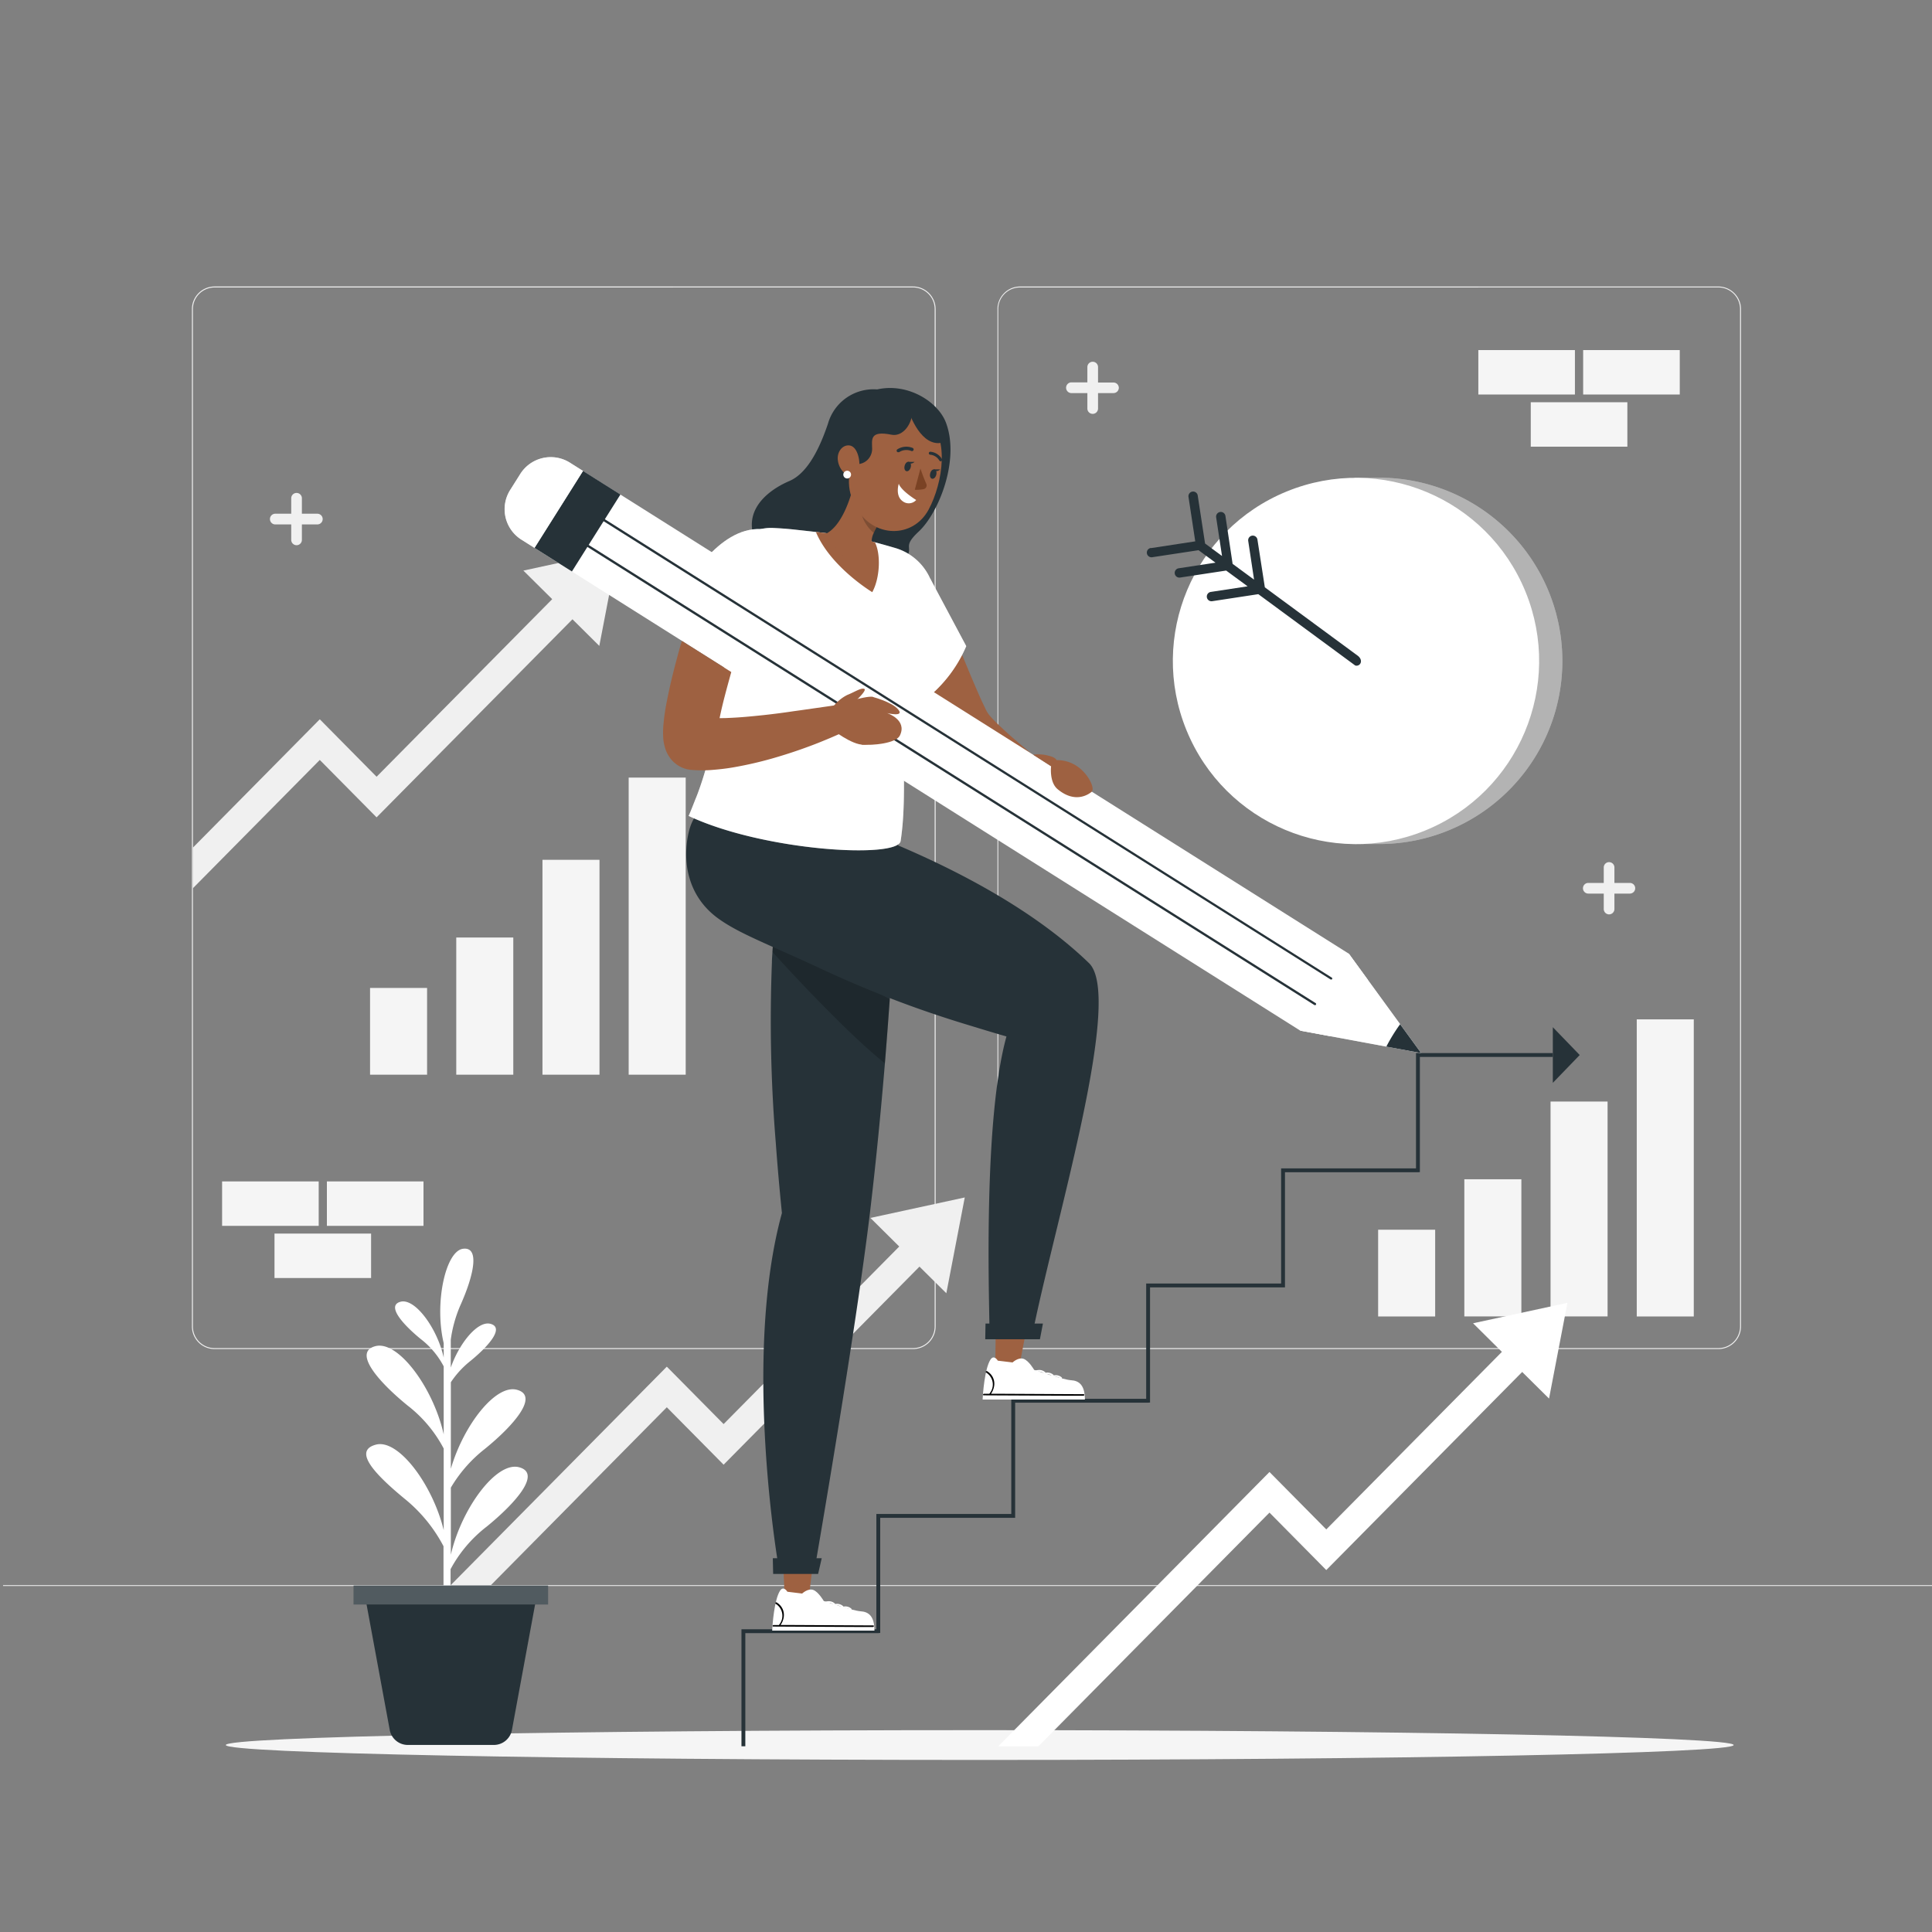 <svg xmlns="http://www.w3.org/2000/svg" viewBox="0 0 500 500"><rect x="0" y="0" width="500" height="500" fill="#808080" stroke="none"/><g id="freepik--background-complete--inject-74"><path d="M444.71,349.14H264a5.87,5.87,0,0,1-5.86-5.86V80A5.87,5.87,0,0,1,264,74.15H444.71A5.87,5.87,0,0,1,450.57,80V343.28A5.87,5.87,0,0,1,444.71,349.14ZM264,74.4A5.61,5.61,0,0,0,258.35,80V343.28a5.61,5.61,0,0,0,5.61,5.61H444.71a5.61,5.61,0,0,0,5.61-5.61V80a5.61,5.61,0,0,0-5.61-5.61Z" style="fill:#f0f0f0"></path><path d="M236.28,349.14H55.53a5.87,5.87,0,0,1-5.86-5.86V80a5.87,5.87,0,0,1,5.86-5.86H236.28A5.87,5.87,0,0,1,242.14,80V343.28A5.87,5.87,0,0,1,236.28,349.14ZM55.53,74.4A5.61,5.61,0,0,0,49.92,80V343.28a5.61,5.61,0,0,0,5.61,5.61H236.28a5.61,5.61,0,0,0,5.61-5.61V80a5.61,5.61,0,0,0-5.61-5.61Z" style="fill:#f0f0f0"></path><rect x="0.79" y="410.21" width="500" height="0.25" style="fill:#e0e0e0"></rect><polygon points="225.26 315.2 231.82 321.7 232.72 322.6 187.27 368.55 172.57 353.69 116.67 410.21 127.07 410.21 172.57 364.2 187.27 379.06 237.96 327.8 238.35 328.19 244.91 334.69 249.68 309.9 225.26 315.2" style="fill:#f0f0f0"></polygon><polygon points="135.45 147.67 142.01 154.17 142.91 155.06 97.46 201.02 82.76 186.15 49.92 219.37 49.92 229.88 82.76 196.67 97.46 211.53 148.15 160.27 148.55 160.66 155.1 167.16 159.87 142.37 135.45 147.67" style="fill:#f0f0f0"></polygon><path d="M83.51,134.33a1.38,1.38,0,0,1-1.38,1.39h-4v4a1.38,1.38,0,1,1-2.76,0v-4h-4a1.39,1.39,0,1,1,0-2.77h4v-4a1.38,1.38,0,1,1,2.76,0v4h4A1.38,1.38,0,0,1,83.51,134.33Z" style="fill:#f0f0f0"></path><path d="M423.19,229.88a1.38,1.38,0,0,1-1.38,1.38h-4v4a1.38,1.38,0,1,1-2.76,0v-4h-4a1.38,1.38,0,0,1,0-2.76h4v-4a1.38,1.38,0,1,1,2.76,0v4h4A1.38,1.38,0,0,1,423.19,229.88Z" style="fill:#f0f0f0"></path><path d="M289.55,100.34a1.38,1.38,0,0,1-1.38,1.39h-4v4a1.38,1.38,0,1,1-2.76,0v-4h-4a1.39,1.39,0,1,1,0-2.77h4V95a1.38,1.38,0,1,1,2.76,0v4h4A1.38,1.38,0,0,1,289.55,100.34Z" style="fill:#f0f0f0"></path><rect x="57.48" y="305.75" width="25" height="11.5" style="fill:#f5f5f5"></rect><rect x="84.6" y="305.75" width="25" height="11.5" style="fill:#f5f5f5"></rect><rect x="71.04" y="319.25" width="25" height="11.5" style="fill:#f5f5f5"></rect><rect x="382.59" y="90.6" width="25" height="11.5" style="fill:#f5f5f5"></rect><rect x="409.72" y="90.6" width="25" height="11.5" style="fill:#f5f5f5"></rect><rect x="396.16" y="104.1" width="25" height="11.5" style="fill:#f5f5f5"></rect><rect x="95.77" y="255.68" width="14.76" height="22.45" style="fill:#f5f5f5"></rect><rect x="118.08" y="242.63" width="14.76" height="35.5" style="fill:#f5f5f5"></rect><rect x="140.39" y="222.52" width="14.76" height="55.61" style="fill:#f5f5f5"></rect><rect x="162.7" y="201.24" width="14.76" height="76.89" style="fill:#f5f5f5"></rect><rect x="356.66" y="318.25" width="14.76" height="22.45" style="fill:#f5f5f5"></rect><rect x="378.97" y="305.19" width="14.76" height="35.5" style="fill:#f5f5f5"></rect><rect x="401.28" y="285.08" width="14.76" height="55.61" style="fill:#f5f5f5"></rect><rect x="423.59" y="263.81" width="14.76" height="76.89" style="fill:#f5f5f5"></rect></g><g id="freepik--Shadow--inject-74"><path d="M448.67,451.61c0,2.13-87.36,3.86-195.12,3.86s-195.11-1.73-195.11-3.86,87.35-3.85,195.11-3.85S448.67,449.48,448.67,451.61Z" style="fill:#f5f5f5"></path></g><g id="freepik--Arrow--inject-74"><polygon points="381.23 342.46 387.79 348.97 388.69 349.86 343.24 395.81 328.54 380.95 258.35 451.94 268.74 451.94 328.54 391.46 343.24 406.33 393.94 355.06 394.33 355.45 400.89 361.95 405.65 337.17 381.23 342.46" style="fill:#FFFFFF"></polygon></g><g id="freepik--Plant--inject-74"><path d="M132.49,447.71,139.08,412H94.27l6.59,35.69a4.76,4.76,0,0,0,4.68,3.9h22.27A4.76,4.76,0,0,0,132.49,447.71Z" style="fill:#263238"></path><path d="M134.33,379.72c-5.9-1.56-14.91,10.69-17.65,22.63V385a35.9,35.9,0,0,1,8.77-10c7.4-6,14.22-13.77,8.31-15.33-5.54-1.46-13.82,9.24-17.08,20.44V357.73a23.72,23.72,0,0,1,5-5.46c4.67-3.8,9-8.68,5.24-9.67-3.23-.85-8,4.88-10.26,11.33v-7.24a34,34,0,0,1,2.41-8.71c3.43-7.58,5.28-15.39.76-14.8s-7.47,14.07-5,24.43v3.73c-1.67-7.58-7.41-15.43-11.16-14.45s.57,5.86,5.24,9.67a21.36,21.36,0,0,1,5.92,7.06v17.59c-2.68-12-11.76-24.38-17.69-22.82s.91,9.3,8.32,15.34a34.11,34.11,0,0,1,9.37,11.15V396c-2.86-11.78-11.71-23.66-17.53-22.13s-.84,7.21,7.48,14.06a39.22,39.22,0,0,1,10,12.23V412h1.83v-5.9A34.5,34.5,0,0,1,126,395.05C133.42,389,140.24,381.28,134.33,379.72Z" style="fill:#FFFFFF"></path><rect x="91.51" y="410.34" width="50.33" height="4.9" style="fill:#263238"></rect><rect x="91.51" y="410.34" width="50.33" height="4.9" style="fill:#fff;opacity:0.2"></rect></g><g id="freepik--Target--inject-74"><path d="M402.59,183.83a47.42,47.42,0,0,1-46.18,34.6h-5.86V218a46.84,46.84,0,0,1-6.39-1.33,47.4,47.4,0,0,1,6.39-92.6v-.44h5.86a47.43,47.43,0,0,1,46.18,60.19Z" style="fill:#FFFFFF"></path><path d="M402.59,183.83a47.42,47.42,0,0,1-46.18,34.6h-5.86V218a46.84,46.84,0,0,1-6.39-1.33,47.4,47.4,0,0,1,6.39-92.6v-.44h5.86a47.43,47.43,0,0,1,46.18,60.19Z" style="opacity:0.3"></path><circle cx="350.93" cy="171.04" r="47.39" transform="translate(-38.62 145.43) rotate(-22.22)" style="fill:#FFFFFF"></circle><circle cx="350.93" cy="171.04" r="37.46" transform="translate(-39.28 159) rotate(-24.22)" style="fill:#fff"></circle><circle cx="350.93" cy="171.04" r="27.52" transform="translate(130.54 493.27) rotate(-81.61)" style="fill:#FFFFFF"></circle><circle cx="350.93" cy="171.04" r="17.59" transform="translate(129.29 492.41) rotate(-81.39)" style="fill:#fff"></circle><path d="M348.86,178.41a7.65,7.65,0,1,0-5.3-9.44A7.67,7.67,0,0,0,348.86,178.41Z" style="fill:#FFFFFF"></path><path d="M297.89,141.85l11.44-1.75-1.74-11.44a1.21,1.21,0,1,1,2.39-.36l1.89,12.36,4.39,3.23-1.52-10a1.21,1.21,0,0,1,2.4-.37L319,145.93l5.55,4.08-1.51-10a1.2,1.2,0,0,1,1-1.38,1.22,1.22,0,0,1,1.38,1L327.34,152l24.11,17.75c1.51,1.25.52,2.83-.72,2.48l-25.08-18.46-11.93,1.82a1.21,1.21,0,0,1-.37-2.4l9.53-1.45-5.55-4.08-11.92,1.81a1.21,1.21,0,0,1-.37-2.4l9.53-1.45-4.39-3.23-11.93,1.81a1.21,1.21,0,1,1-.36-2.39Z" style="fill:#263238"></path></g><g id="freepik--Character--inject-74"><polygon points="192.89 451.94 191.89 451.94 191.89 421.65 226.8 421.65 226.8 391.81 261.72 391.81 261.72 362.01 296.63 362.01 296.63 332.17 331.55 332.17 331.55 302.38 366.46 302.38 366.46 272.54 401.87 272.54 401.87 273.54 367.46 273.54 367.46 303.34 366.96 303.38 332.55 303.38 332.55 333.17 297.63 333.17 297.63 362.97 297.13 363.01 262.72 363.01 262.72 392.81 227.8 392.81 227.8 422.6 227.3 422.65 192.89 422.65 192.89 451.94" style="fill:#263238"></polygon><polygon points="408.83 273.04 401.87 280.24 401.87 265.84 408.83 273.04" style="fill:#263238"></polygon><path d="M241,150.6c2.4,5.44,4.69,11,7,16.49l3.41,8.21c1.16,2.68,2.3,5.46,3.47,7.79a8.24,8.24,0,0,0,1.46,2.35,36.42,36.42,0,0,0,2.78,2.79c2,1.94,4.29,3.83,6.54,5.75l13.78,11.43-3.71,5.86c-5.54-2.68-10.91-5.54-16.18-8.75-2.65-1.6-5.25-3.29-7.88-5.15a47.7,47.7,0,0,1-4-3.18,20.52,20.52,0,0,1-2.23-2.29l-.55-.74-.43-.64c-.29-.43-.49-.77-.74-1.17-.9-1.48-1.66-2.86-2.41-4.25s-1.47-2.76-2.15-4.14c-1.37-2.76-2.71-5.51-4-8.28-2.55-5.54-4.94-11.08-7.13-16.78Z" style="fill:#9e6141"></path><path d="M240.73,149.72l9.33,17.5a34.9,34.9,0,0,1-11.68,14.62l-6.66-7.7Z" style="fill:#FFFFFF"></path><g style="opacity:0.5"><path d="M240.73,149.72l9.33,17.5a34.9,34.9,0,0,1-11.68,14.62l-6.66-7.7Z" style="fill:#fff"></path></g><path d="M227,100.78a12.25,12.25,0,0,0-12.72,8.86c-2.82,8.38-6.13,13.2-10,14.85-6.31,2.72-12.35,8.24-8.5,16.08,6.09,12.4,32,11.15,37.07,5.85s-.3-4,4.9-8.84,10.71-18.56,7.05-28.23C242.76,104,235,99,227,100.78Z" style="fill:#263238"></path><path d="M238.3,128.92a2.61,2.61,0,1,1-1.92-3.14A2.61,2.61,0,0,1,238.3,128.92Z" style="fill:#fff"></path><polygon points="202.58 402.39 203.11 413.9 209.26 413.9 210.66 402.39 202.58 402.39" style="fill:#9e6141"></polygon><path d="M226.31,422c0-3.75-1.52-4.87-3.58-5s-9.54-2.66-9.54-2.66-1.37-2.38-2.73-2.87-2.87.94-2.87.94l-3.82-.47s-1-1.71-1.93-.21c-1.46,2.33-1.94,8.76-2,10.27Z" style="fill:#FFFFFF"></path><path d="M225.91,421.06l-4.8,0-21-.11c-.27,0-.18-.4.09-.39h1.42s0,0,0-.06a3.62,3.62,0,0,0-.9-5.45c-.21-.12.09-.47.29-.34,1.9,1.18,2.54,3.53,1,5.84l3,0,21,.11C226.27,420.67,226.17,421.07,225.91,421.06Z"></path><path d="M211.87,416c1.21-1.26,2.84-1.62,3.91-.67.17.16.46-.19.29-.34-1.23-1.09-3.13-.62-4.51.81-.2.21.11.41.31.2Z" style="fill:#fff"></path><path d="M214,416.67c1.21-1.26,2.84-1.62,3.91-.66.17.15.46-.2.29-.35-1.23-1.09-3.13-.62-4.5.81-.2.21.1.41.3.2Z" style="fill:#fff"></path><path d="M216.15,417.35c1.21-1.27,2.84-1.62,3.91-.67.17.15.46-.2.28-.35-1.22-1.09-3.12-.62-4.5.81-.2.21.11.41.31.21Z" style="fill:#fff"></path><path d="M232.66,212.09s-.51,19.34-2.39,46.51c-.37,5.26-.79,10.83-1.26,16.61-1,12-2.24,24.9-3.79,38C221.47,344.76,211,405.1,211,405.1l-9.53.21s-9.39-54,.89-91.37c-.65-6.46-1.18-12.52-1.59-18.22a386.59,386.59,0,0,1-1-46.58c0-.94.09-1.86.14-2.76.09-1.5.2-2.95.31-4.34.17-2.27.39-4.39.61-6.36,2.15-18.39,6-23.69,6-23.69Z" style="fill:#263238"></path><g style="opacity:0.2"><path d="M230.27,258.6c-.37,5.26-.79,10.83-1.26,16.61-9.61-7.77-22.61-21.7-29.1-28.83.09-1.5.2-2.95.31-4.34Z"></path></g><path d="M256.07,343.87l11.48-.33c6.13-29.52,23.13-85.74,14.27-94.3C250.74,219.19,192,205,192,205c-7.09,1.41-12.21,3.61-13.77,10.42-1.61,7-.62,16.47,7.91,22.47,5.21,3.67,11.73,6.1,24.81,12.11a283.29,283.29,0,0,0,39.52,15.24c5.33,1.63,7.11,2.16,10,3C254.45,290,256,335.41,256.07,343.87Z" style="fill:#263238"></path><polygon points="257.71 343.14 257.57 354.05 263.71 354.05 265.8 343.14 257.71 343.14" style="fill:#9e6141"></polygon><polygon points="269.13 346.6 269.91 342.53 255.05 342.53 254.98 346.6 269.13 346.6" style="fill:#263238"></polygon><path d="M280.77,362.2c0-3.76-1.53-4.88-3.58-5s-9.55-2.67-9.55-2.67-1.36-2.38-2.73-2.86-2.86.93-2.86.93l-3.82-.46s-1-1.72-1.93-.22c-1.46,2.33-1.94,8.77-2,10.28Z" style="fill:#FFFFFF"></path><path d="M280.37,361.21l-4.8,0-21-.1c-.27,0-.18-.41.09-.4h1.42a.09.09,0,0,1,0-.06,3.62,3.62,0,0,0-.9-5.45c-.21-.12.09-.47.29-.34,1.89,1.18,2.54,3.53,1,5.85h3l21,.11C280.73,360.82,280.63,361.22,280.37,361.21Z"></path><path d="M266.33,356.16c1.21-1.27,2.84-1.63,3.91-.67.17.15.46-.2.28-.35-1.22-1.09-3.12-.62-4.5.81-.2.21.11.41.31.21Z" style="fill:#fff"></path><path d="M268.43,356.83c1.21-1.27,2.84-1.62,3.91-.67.17.15.46-.19.29-.35-1.23-1.09-3.13-.61-4.5.82-.21.21.1.4.3.2Z" style="fill:#fff"></path><path d="M270.6,357.5c1.22-1.26,2.85-1.62,3.92-.67.17.15.45-.19.28-.34-1.22-1.1-3.12-.62-4.5.81-.2.21.1.41.3.2Z" style="fill:#fff"></path><polygon points="211.73 407.33 212.66 403.27 200 403.27 200.09 407.33 211.73 407.33" style="fill:#263238"></polygon><path d="M178.22,211.16c19.44,9.15,54.16,11.12,54.86,6.5,2-13-.45-28.21,2.09-36.54,10.69-5.5,4.06-12.45,6.41-22.24a14.32,14.32,0,0,0-10-17.09c-1.7-.5-3.47-1-5.21-1.46l-1.06-.26a109.66,109.66,0,0,0-14.21-2.4c-1.74-.21-3.56-.4-5.45-.61s-3.75-.34-5.51-.42a11.38,11.38,0,0,0-12,11.49,202.79,202.79,0,0,1-1,26.63c-.19,1.83-.4,3.59-.64,5.31a139.08,139.08,0,0,1-3.59,18,2.62,2.62,0,0,1-.09.33q-1,3.52-2.08,6.47c-.22.62-.45,1.21-.69,1.78C179.58,207.83,178.75,210,178.22,211.16Z" style="fill:#FFFFFF"></path><g style="opacity:0.3"><path d="M178.22,211.16c19.44,9.15,54.16,11.12,54.86,6.5,2-13-.45-28.21,2.09-36.54,10.69-5.5,4.06-12.45,6.41-22.24a14.32,14.32,0,0,0-10-17.09c-1.7-.5-3.47-1-5.21-1.46l-1.06-.26a109.66,109.66,0,0,0-14.21-2.4c-1.74-.21-3.56-.4-5.45-.61s-3.75-.34-5.51-.42a11.38,11.38,0,0,0-12,11.49,202.79,202.79,0,0,1-1,26.63c-.19,1.83-.4,3.59-.64,5.31a139.08,139.08,0,0,1-3.59,18,2.62,2.62,0,0,1-.09.33q-1,3.52-2.08,6.47c-.22.62-.45,1.21-.69,1.78C179.58,207.83,178.75,210,178.22,211.16Z" style="fill:#fff"></path></g><path d="M177.32,152.05s8.37-15.72,19.64-15.12c7.2.38,6.2,15.82-1.81,27.42C187.69,161.37,182.12,157.79,177.32,152.05Z" style="fill:#FFFFFF"></path><g style="opacity:0.5"><path d="M177.32,152.05s8.37-15.72,19.64-15.12c7.2.38,6.2,15.82-1.81,27.42C187.69,161.37,182.12,157.79,177.32,152.05Z" style="fill:#fff"></path></g><path d="M211.15,137.67c3.81,9.1,14.59,15.58,14.59,15.58,2-3.63,2.26-9.81.69-12.91l-1.06-.26A109,109,0,0,0,211.15,137.67Z" style="fill:#9e6141"></path><path d="M226.26,142.89a1.39,1.39,0,0,0,.13.41c1.33,2.8-.75,5-3.56,4.41a5.54,5.54,0,0,1-.8-.21,5.07,5.07,0,0,1-2.49-1.81h0a62.76,62.76,0,0,0-6.27-7.34c4.54-1.77,7.08-9.69,8.09-14.71l5.59,9.22,1,2a14.87,14.87,0,0,0-1.83,3.08A5.28,5.28,0,0,0,226.26,142.89Z" style="fill:#9e6141"></path><g style="opacity:0.2"><path d="M226.14,137.92a14.87,14.87,0,0,1,1.83-3.08l-1-2-4.17-.41A9.89,9.89,0,0,0,226.14,137.92Z"></path></g><path d="M221.24,114.45c-1.67,8.25-2.55,11.7.36,16.94,4.38,7.88,14.68,8.06,18.74.47,3.65-6.84,5.77-19.18-1.16-24.48s-16.27-1.18-17.94,7.07" style="fill:#9e6141"></path><path d="M234.71,105.15s2.42,8.6,7.3,9.46,1.62-6-2.93-9.34C237.11,103.81,234.71,105.15,234.71,105.15Z" style="fill:#263238"></path><path d="M232.38,117a.41.41,0,0,0,.34,0,3.45,3.45,0,0,1,3.1-.3.43.43,0,1,0,.36-.78,4.31,4.31,0,0,0-3.92.35.41.41,0,0,0-.14.59.49.49,0,0,0,.26.19" style="fill:#263238"></path><path d="M243.36,119.37a.35.35,0,0,0,.28-.05.38.38,0,0,0,.13-.53,3.84,3.84,0,0,0-3-1.88.38.38,0,0,0-.39.38.38.38,0,0,0,.38.39,3.09,3.09,0,0,1,2.35,1.52.39.39,0,0,0,.25.17" style="fill:#263238"></path><path d="M218.76,113.07s-3.1,5.24.8,6.67,6.18-1.24,6.15-3.58-.73-4.81,5-3.66c5.09,1,8.24-9.57,1.47-9.4C228,103.2,220.31,105.77,218.76,113.07Z" style="fill:#263238"></path><path d="M237.11,129.4s-3.83-2.33-4.51-4.2c0,0-1,3.08,1,4.51A2.58,2.58,0,0,0,237.11,129.4Z" style="fill:#fff"></path><path d="M234.12,120.53c-.18.66,0,1.29.46,1.41s.93-.33,1.11-1,0-1.29-.47-1.41-.92.33-1.1,1" style="fill:#263238"></path><path d="M240.74,122.49c-.18.66,0,1.29.46,1.4s.92-.33,1.1-1,0-1.29-.46-1.4-.93.33-1.1,1" style="fill:#263238"></path><path d="M241.64,121.48l1.71,0s-1.15,1-1.71,0" style="fill:#263238"></path><path d="M238.21,121.26s.67,2.06,1.5,3.91a1,1,0,0,1-.72,1.43,10,10,0,0,1-2.24.15Z" style="fill:#7a4224"></path><path d="M216.86,119.3a5.41,5.41,0,0,0,2.43,3.72c1.67,1,3.09-.76,3.12-2.9,0-1.93-.81-4.76-2.72-4.85s-3.19,2-2.83,4" style="fill:#9e6141"></path><path d="M220.25,122.83a1,1,0,1,1-.95-1A1,1,0,0,1,220.25,122.83Z" style="fill:#fff"></path><path d="M235,119.53l1.71,0s-1.14,1-1.71,0" style="fill:#263238"></path><polygon points="336.52 266.73 367.78 272.52 349.07 246.81 336.52 266.73" style="fill:#FFFFFF"></polygon><g style="opacity:0.6"><polygon points="349.07 246.81 362.35 265.06 367.78 272.52 358.81 270.87 336.51 266.73 349.07 246.81" style="fill:#fff"></polygon></g><path d="M362.35,265.06l5.43,7.46-9-1.65A45.57,45.57,0,0,1,362.35,265.06Z" style="fill:#263238"></path><polygon points="150.86 121.88 349.07 246.81 354.08 253.7 344.88 253.45 349.46 261.18 340.7 260.09 344.34 268.18 336.51 266.73 138.31 141.79 150.86 121.88" style="fill:#FFFFFF"></polygon><rect x="137.66" y="129.16" width="23.55" height="11.47" transform="translate(-44.36 189.38) rotate(-57.78)" style="fill:#263238"></rect><path d="M136.51,121.65h4.91a9.32,9.32,0,0,1,9.32,9.32v4a0,0,0,0,1,0,0H127.19a0,0,0,0,1,0,0v-4A9.32,9.32,0,0,1,136.51,121.65Z" transform="translate(-43.67 177.44) rotate(-57.78)" style="fill:#FFFFFF"></path><g style="opacity:0.6"><path d="M136.51,121.65h4.91a9.32,9.32,0,0,1,9.32,9.32v4a0,0,0,0,1,0,0H127.19a0,0,0,0,1,0,0v-4A9.32,9.32,0,0,1,136.51,121.65Z" transform="translate(-43.67 177.44) rotate(-57.78)" style="fill:#fff"></path></g><path d="M340.57,260a.31.31,0,0,1-.41.1L152,141.53a.3.3,0,0,1,.33-.51L340.48,259.6A.29.29,0,0,1,340.57,260Z" style="fill:#263238"></path><path d="M344.76,253.37a.32.32,0,0,1-.42.1L156.22,134.89a.31.31,0,0,1-.09-.42.29.29,0,0,1,.41-.09L344.66,253A.29.29,0,0,1,344.76,253.37Z" style="fill:#263238"></path><path d="M218.66,189.29c-1,.47-1.95.9-2.91,1.31-.56.25-1.11.48-1.67.71-1.53.64-3.07,1.26-4.63,1.83-3.1,1.16-6.26,2.19-9.49,3.12a97.26,97.26,0,0,1-10,2.3c-1.73.31-3.49.52-5.34.67a31.48,31.48,0,0,1-5.25.05l-.65-.05a7.54,7.54,0,0,1-2.39-.67,7.82,7.82,0,0,1-2.52-1.9,8.41,8.41,0,0,1-1.68-3.07,11.84,11.84,0,0,1-.51-3,23.36,23.36,0,0,1,.12-3.5,54.32,54.32,0,0,1,.82-5.5c.67-3.47,1.45-6.77,2.31-10,.51-1.92,1-3.82,1.6-5.72l12.79,8.06c-.15.48-.28,1-.41,1.45-.84,3.07-1.68,6.13-2.33,9.1-.1.46-.2.92-.29,1.37.76,0,1.54,0,2.32-.05,3-.11,6-.41,9.14-.74,2.55-.28,5.12-.61,7.7-1l1.67-.23,9.44-1.35Z" style="fill:#9e6141"></path><path d="M215.75,182.62s8.21-2.59,10-2.29c1.95.34,1.38,10.61-1.09,12.1s-8.4-3-8.4-3Z" style="fill:#9e6141"></path><path d="M215.76,182.71a10.57,10.57,0,0,1,3.54-2.87c1.83-.71,3.49-1.87,4.35-1.57s-2.17,3.09-2.17,3.09Z" style="fill:#9e6141"></path><path d="M225.71,180.33s5.09,1.27,6.76,3.3-2.89.92-2.89.92,5.33,1.74,3.29,5.83c-1,2-7.06,2.6-9.86,2.32C223,192.7,222.81,184.15,225.71,180.33Z" style="fill:#9e6141"></path><path d="M273.43,196.72s-.14-.69-2.06-1.14a9.89,9.89,0,0,0-4-.26l4.65,3s-.51,4.09,1.69,5.92c4.42,3.68,7.83,1.49,8.78.7s-.63-4.34-3.41-6.4A9.19,9.19,0,0,0,273.43,196.72Z" style="fill:#9e6141"></path></g></svg>
